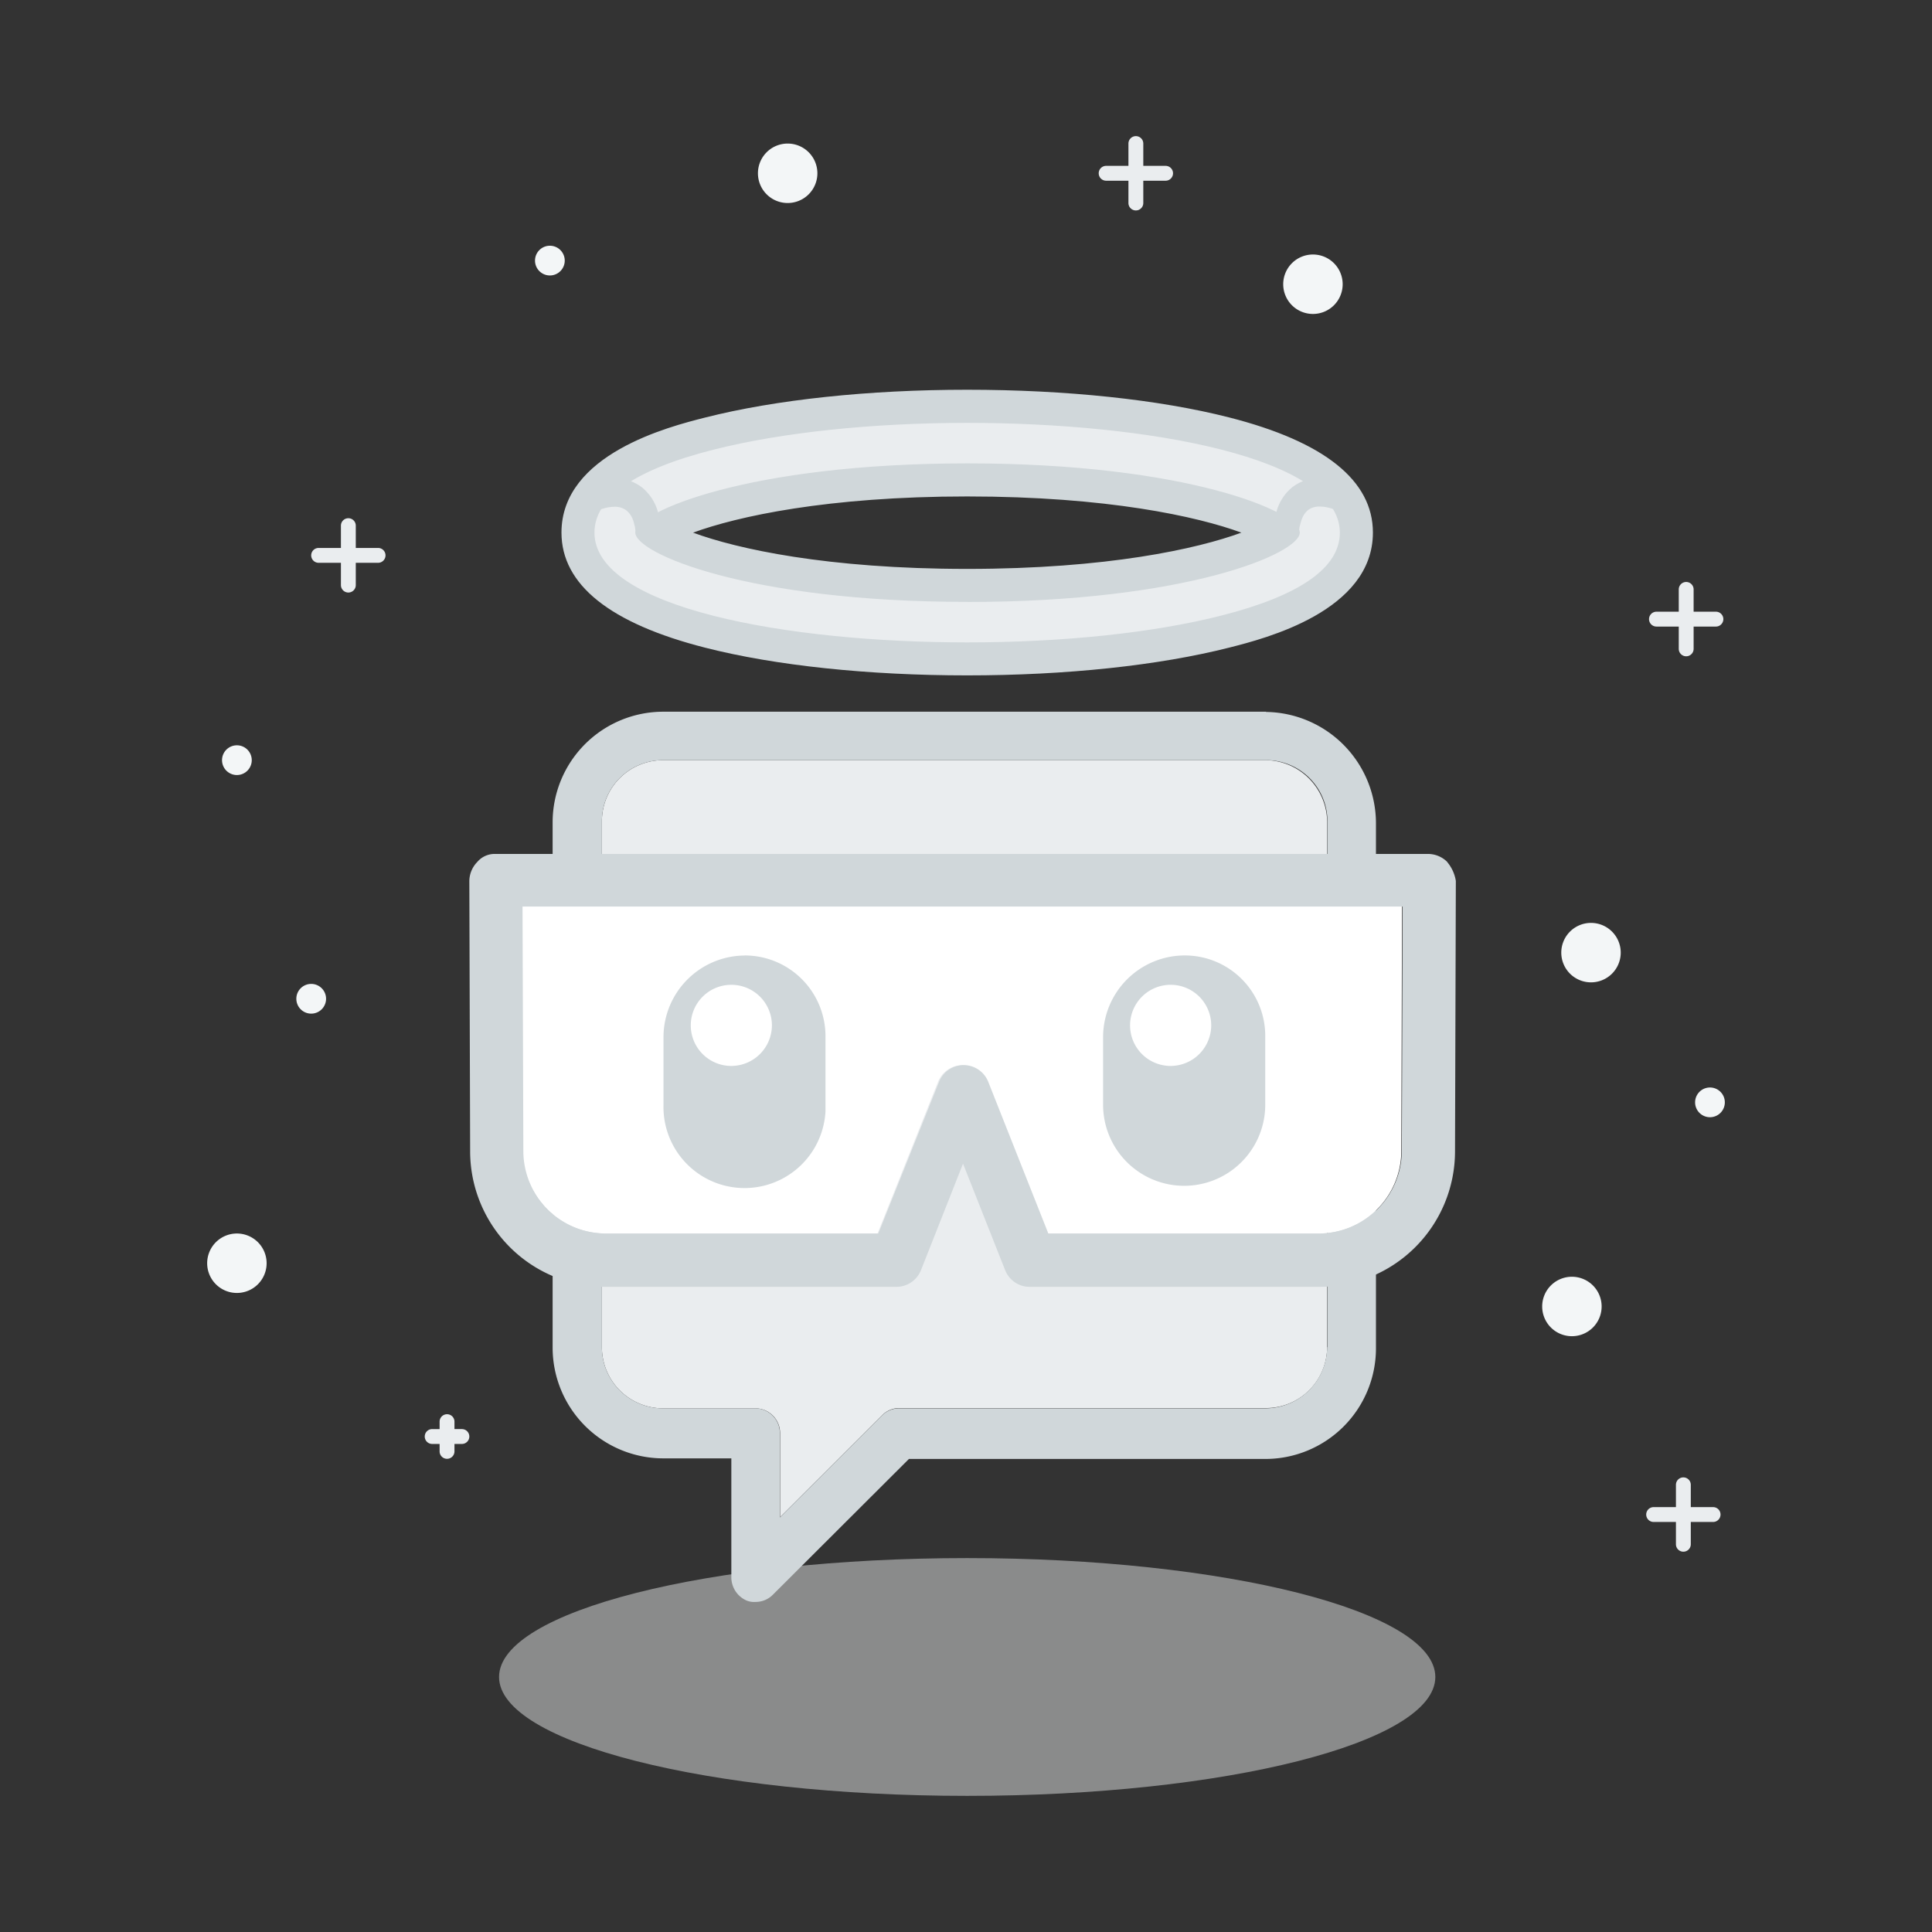 <svg xmlns="http://www.w3.org/2000/svg" id="Layer_1" data-name="Layer 1" viewBox="0 0 260 260"><rect x="0" y="0" width="260" height="260" fill="#333333" stroke="none"/><defs><style>.cls-1{opacity:.45}.cls-2{fill:#f3f6f7}.cls-3{fill:#eaedef}.cls-4{fill:#d0d7da}.cls-5{fill:#fff}</style></defs><title>imageWhiteList_light</title><g id="shield_kevin_light" data-name="shield kevin light"><g id="Ellipse_3" class="cls-1" data-name="Ellipse 3"><path id="path0_fill" d="M193.16,225.68c0,8.84-28.2,16-63,16s-63-7.16-63-16,28.21-16,63-16S193.16,216.84,193.16,225.68Z" class="cls-2" data-name="path0 fill"/></g></g><path id="Fill-41" d="M170.37,102.3H89.24A8.23,8.23,0,0,0,81,110.51v70.78a8.24,8.24,0,0,0,8.24,8.24h12.44a3.32,3.32,0,0,1,3.3,3.3v11.34l13.7-13.68a3.26,3.26,0,0,1,2.34-1h49.35a8.22,8.22,0,0,0,8.23-8.23h0V110.53a8.38,8.38,0,0,0-8.23-8.23" class="cls-3"/><path id="Fill-42" d="M178.6,181.29a8.32,8.32,0,0,1-8.32,8.24H121a3.28,3.28,0,0,0-2.35,1l-13.7,13.68V192.83a3.32,3.32,0,0,0-3.3-3.3H89.2A8.24,8.24,0,0,1,81,181.29V110.53a8.22,8.22,0,0,1,8.23-8.23h81.18a8.22,8.22,0,0,1,8.23,8.23v70.76m-8.23-85.51H89.24a14.89,14.89,0,0,0-14.87,14.85v70.76a14.91,14.91,0,0,0,14.87,14.87h9.18v16a3.42,3.42,0,0,0,2,3.11,2.66,2.66,0,0,0,1.28.21,3.26,3.26,0,0,0,2.34-1l18.28-18.24h48a14.89,14.89,0,0,0,14.85-14.87V110.81a15,15,0,0,0-14.82-15" class="cls-4"/><path id="Fill-47" d="M70.32,154.89A11.18,11.18,0,0,0,81.42,166h36.67l8.14-20.41a3.55,3.55,0,0,1,4.59-2,3.5,3.5,0,0,1,2,2L141,166h36.46a11.12,11.12,0,0,0,11.12-11.12h0l.1-32.92H70.21l.11,32.92" class="cls-5"/><path id="Fill-48" d="M188.65,154.89A11.19,11.19,0,0,1,177.53,166H141.08L133,145.6a3.56,3.56,0,0,0-6.63,0L118.2,166H81.55a11.12,11.12,0,0,1-11.12-11.12h0L70.32,122H188.76Zm6.1-38.91a3.69,3.69,0,0,0-2.47-1.06H66.68A3.05,3.05,0,0,0,64.23,116a3.73,3.73,0,0,0-1.07,2.56L63.27,155a18.25,18.25,0,0,0,18.28,18.18h39.08a3.57,3.57,0,0,0,3.31-2.24l5.66-14.34,5.67,14.34a3.55,3.55,0,0,0,3.32,2.24H177.5A18.25,18.25,0,0,0,195.81,155h0l.11-36.45A5.19,5.19,0,0,0,194.75,116Z" class="cls-4"/><path id="Fill-49" d="M157.58,143.45A5.46,5.46,0,1,1,163,138h0A5.48,5.48,0,0,1,157.58,143.45Zm1.78-14.87a11,11,0,0,0-10.91,10.9v9.19a10.91,10.91,0,0,0,21.82,0V139.5a10.82,10.82,0,0,0-10.71-10.92Z" class="cls-4"/><path id="Fill-51" d="M98.42,143.45a5.46,5.46,0,1,1,5.46-5.46h0A5.48,5.48,0,0,1,98.42,143.45Zm1.78-14.86A11,11,0,0,0,89.29,139.5v9.19a10.91,10.91,0,0,0,21.8.88c0-.3,0-.59,0-.88V139.5a10.87,10.87,0,0,0-10.82-10.92h-.07Z" class="cls-4"/><g id="Union"><path id="path18_fill" d="M225.54,207.82a1,1,0,0,0,2,0v-3h3a1,1,0,1,0,0-2h-3v-3a1,1,0,0,0-2,0v3h-3a1,1,0,0,0,0,2h3Z" class="cls-3" data-name="path18 fill"/></g><g id="Ellipse_9" data-name="Ellipse 9"><path id="path23_fill" d="M215.54,175.82a4,4,0,1,1-4-4A4,4,0,0,1,215.54,175.82Z" class="cls-2" data-name="path23 fill"/></g><g id="Union-2" data-name="Union"><path id="path19_fill" d="M225.92,87.32a1,1,0,1,0,2,0v-3h3a1,1,0,1,0,0-2h-3v-3a1,1,0,0,0-2,0v3h-3a1,1,0,0,0,0,2h3Z" class="cls-3" data-name="path19 fill"/></g><g id="Union-3" data-name="Union"><path id="path19_fill-2" d="M45.88,78.74a1,1,0,0,0,2,0v-3h3a1,1,0,1,0,0-2h-3v-3a1,1,0,0,0-2,0v3h-3a1,1,0,0,0,0,2h3Z" class="cls-3" data-name="path19 fill"/></g><g id="Union-4" data-name="Union"><path id="path19_fill-3" d="M151.86,27.32a1,1,0,0,0,2,0v-3h3a1,1,0,0,0,0-2h-3v-3a1,1,0,1,0-2,0v3h-3a1,1,0,0,0,0,2h3Z" class="cls-3" data-name="path19 fill"/></g><g id="Union-5" data-name="Union"><path id="path22_fill" d="M59.16,195.32a1,1,0,0,0,2,0v-1h1a1,1,0,0,0,0-2h-1v-1a1,1,0,0,0-2,0v1h-1a1,1,0,0,0,0,2h1Z" class="cls-3" data-name="path22 fill"/></g><g id="Ellipse_9-2" data-name="Ellipse 9"><path id="path23_fill-2" d="M110,23.32a4,4,0,1,1-4-4A4,4,0,0,1,110,23.32Z" class="cls-2" data-name="path23 fill"/></g><g id="Ellipse_9-3" data-name="Ellipse 9"><path id="path25_fill" d="M33.88,102.3a2,2,0,1,1-2-2A2,2,0,0,1,33.88,102.3Z" class="cls-2" data-name="path25 fill"/></g><g id="Ellipse_9-4" data-name="Ellipse 9"><path id="path25_fill-2" d="M76,35.07a2,2,0,1,1-2-2A2,2,0,0,1,76,35.07Z" class="cls-2" data-name="path25 fill"/></g><g id="Ellipse_9-5" data-name="Ellipse 9"><path id="path24_fill" d="M218.11,128.2a4,4,0,1,1-4-4A4,4,0,0,1,218.11,128.2Z" class="cls-2" data-name="path24 fill"/></g><g id="Ellipse_9-6" data-name="Ellipse 9"><path id="path24_fill-2" d="M180.69,38.25a4,4,0,1,1-4-4A4,4,0,0,1,180.69,38.25Z" class="cls-2" data-name="path24 fill"/></g><g id="Ellipse_9-7" data-name="Ellipse 9"><path id="path24_fill-3" d="M35.88,170a4,4,0,1,1-4-4A4,4,0,0,1,35.88,170Z" class="cls-2" data-name="path24 fill"/></g><g id="Ellipse_9-8" data-name="Ellipse 9"><path id="path25_fill-3" d="M232.12,148.35a2,2,0,1,1-2-2A2,2,0,0,1,232.12,148.35Z" class="cls-2" data-name="path25 fill"/></g><g id="Ellipse_9-9" data-name="Ellipse 9"><path id="path25_fill-4" d="M43.88,134.41a2,2,0,1,1-2-2A2,2,0,0,1,43.88,134.41Z" class="cls-2" data-name="path25 fill"/></g><path d="M130.16,88.67c-24.16,0-52.38-4.45-52.38-17,0-6,5.77-10.3,17.62-13.31,9.35-2.37,21.69-3.68,34.76-3.68,24.16,0,52.38,4.45,52.38,17,0,5.95-5.76,10.3-17.62,13.31C155.58,87.37,143.23,88.67,130.16,88.67Zm-42-17c3.1,2.18,16.25,7.1,42,7.1s38.88-4.92,42-7.1c-3.1-2.18-16.25-7.1-42-7.1S91.28,69.5,88.18,71.68Z" class="cls-3"/><path d="M130.16,56.91c24.16,0,50.15,4.62,50.15,14.77,0,4.72-5.36,8.47-15.94,11.16-9.17,2.33-21.32,3.61-34.21,3.61C106,86.45,80,81.83,80,71.68,80,67,85.37,63.21,96,60.52c9.17-2.32,21.32-3.61,34.21-3.61m0,24.1c29.5,0,44.71-6.54,44.71-9.33s-15.21-9.32-44.71-9.32-44.71,6.53-44.71,9.32S100.66,81,130.16,81m0-28.55c-13.25,0-25.78,1.33-35.3,3.75-4.78,1.21-19.3,4.9-19.3,15.47,0,7,6.52,12.23,19.37,15.5,9.41,2.4,21.92,3.72,35.23,3.72s25.79-1.33,35.31-3.75c4.77-1.21,19.29-4.9,19.29-15.47,0-7-6.51-12.23-19.37-15.5-9.41-2.4-21.92-3.72-35.23-3.72ZM93.27,71.68c5.92-2.17,18.06-4.87,36.89-4.87s31,2.7,36.9,4.87c-5.93,2.18-18.07,4.88-36.9,4.88s-31-2.7-36.89-4.88Z" class="cls-4"/><path d="M179.57,68.56a5.75,5.75,0,0,0-.92-.27,4.94,4.94,0,0,0-1-.12,2.62,2.62,0,0,0-1.51.39,2.77,2.77,0,0,0-.95,1.32c-.13.31-.19.68-.3,1l-.14,1.16-3.41-.14.11-1.57a16.82,16.82,0,0,1,.38-1.64,6.46,6.46,0,0,1,2.09-3.13,6.31,6.31,0,0,1,3.64-1.27,9.2,9.2,0,0,1,1.75.1,9.09,9.09,0,0,1,1.73.43Z" class="cls-4"/><path d="M79.26,64.85A9.09,9.09,0,0,1,81,64.42a9.26,9.26,0,0,1,1.76-.1,6.3,6.3,0,0,1,3.63,1.27,6.48,6.48,0,0,1,2.1,3.13,14.27,14.27,0,0,1,.37,1.64L89,71.93l-3.4.14-.15-1.16c-.1-.35-.17-.72-.29-1a2.78,2.78,0,0,0-1-1.32,2.62,2.62,0,0,0-1.51-.39,4.94,4.94,0,0,0-1,.12,5.75,5.75,0,0,0-.92.27Z" class="cls-4"/></svg>